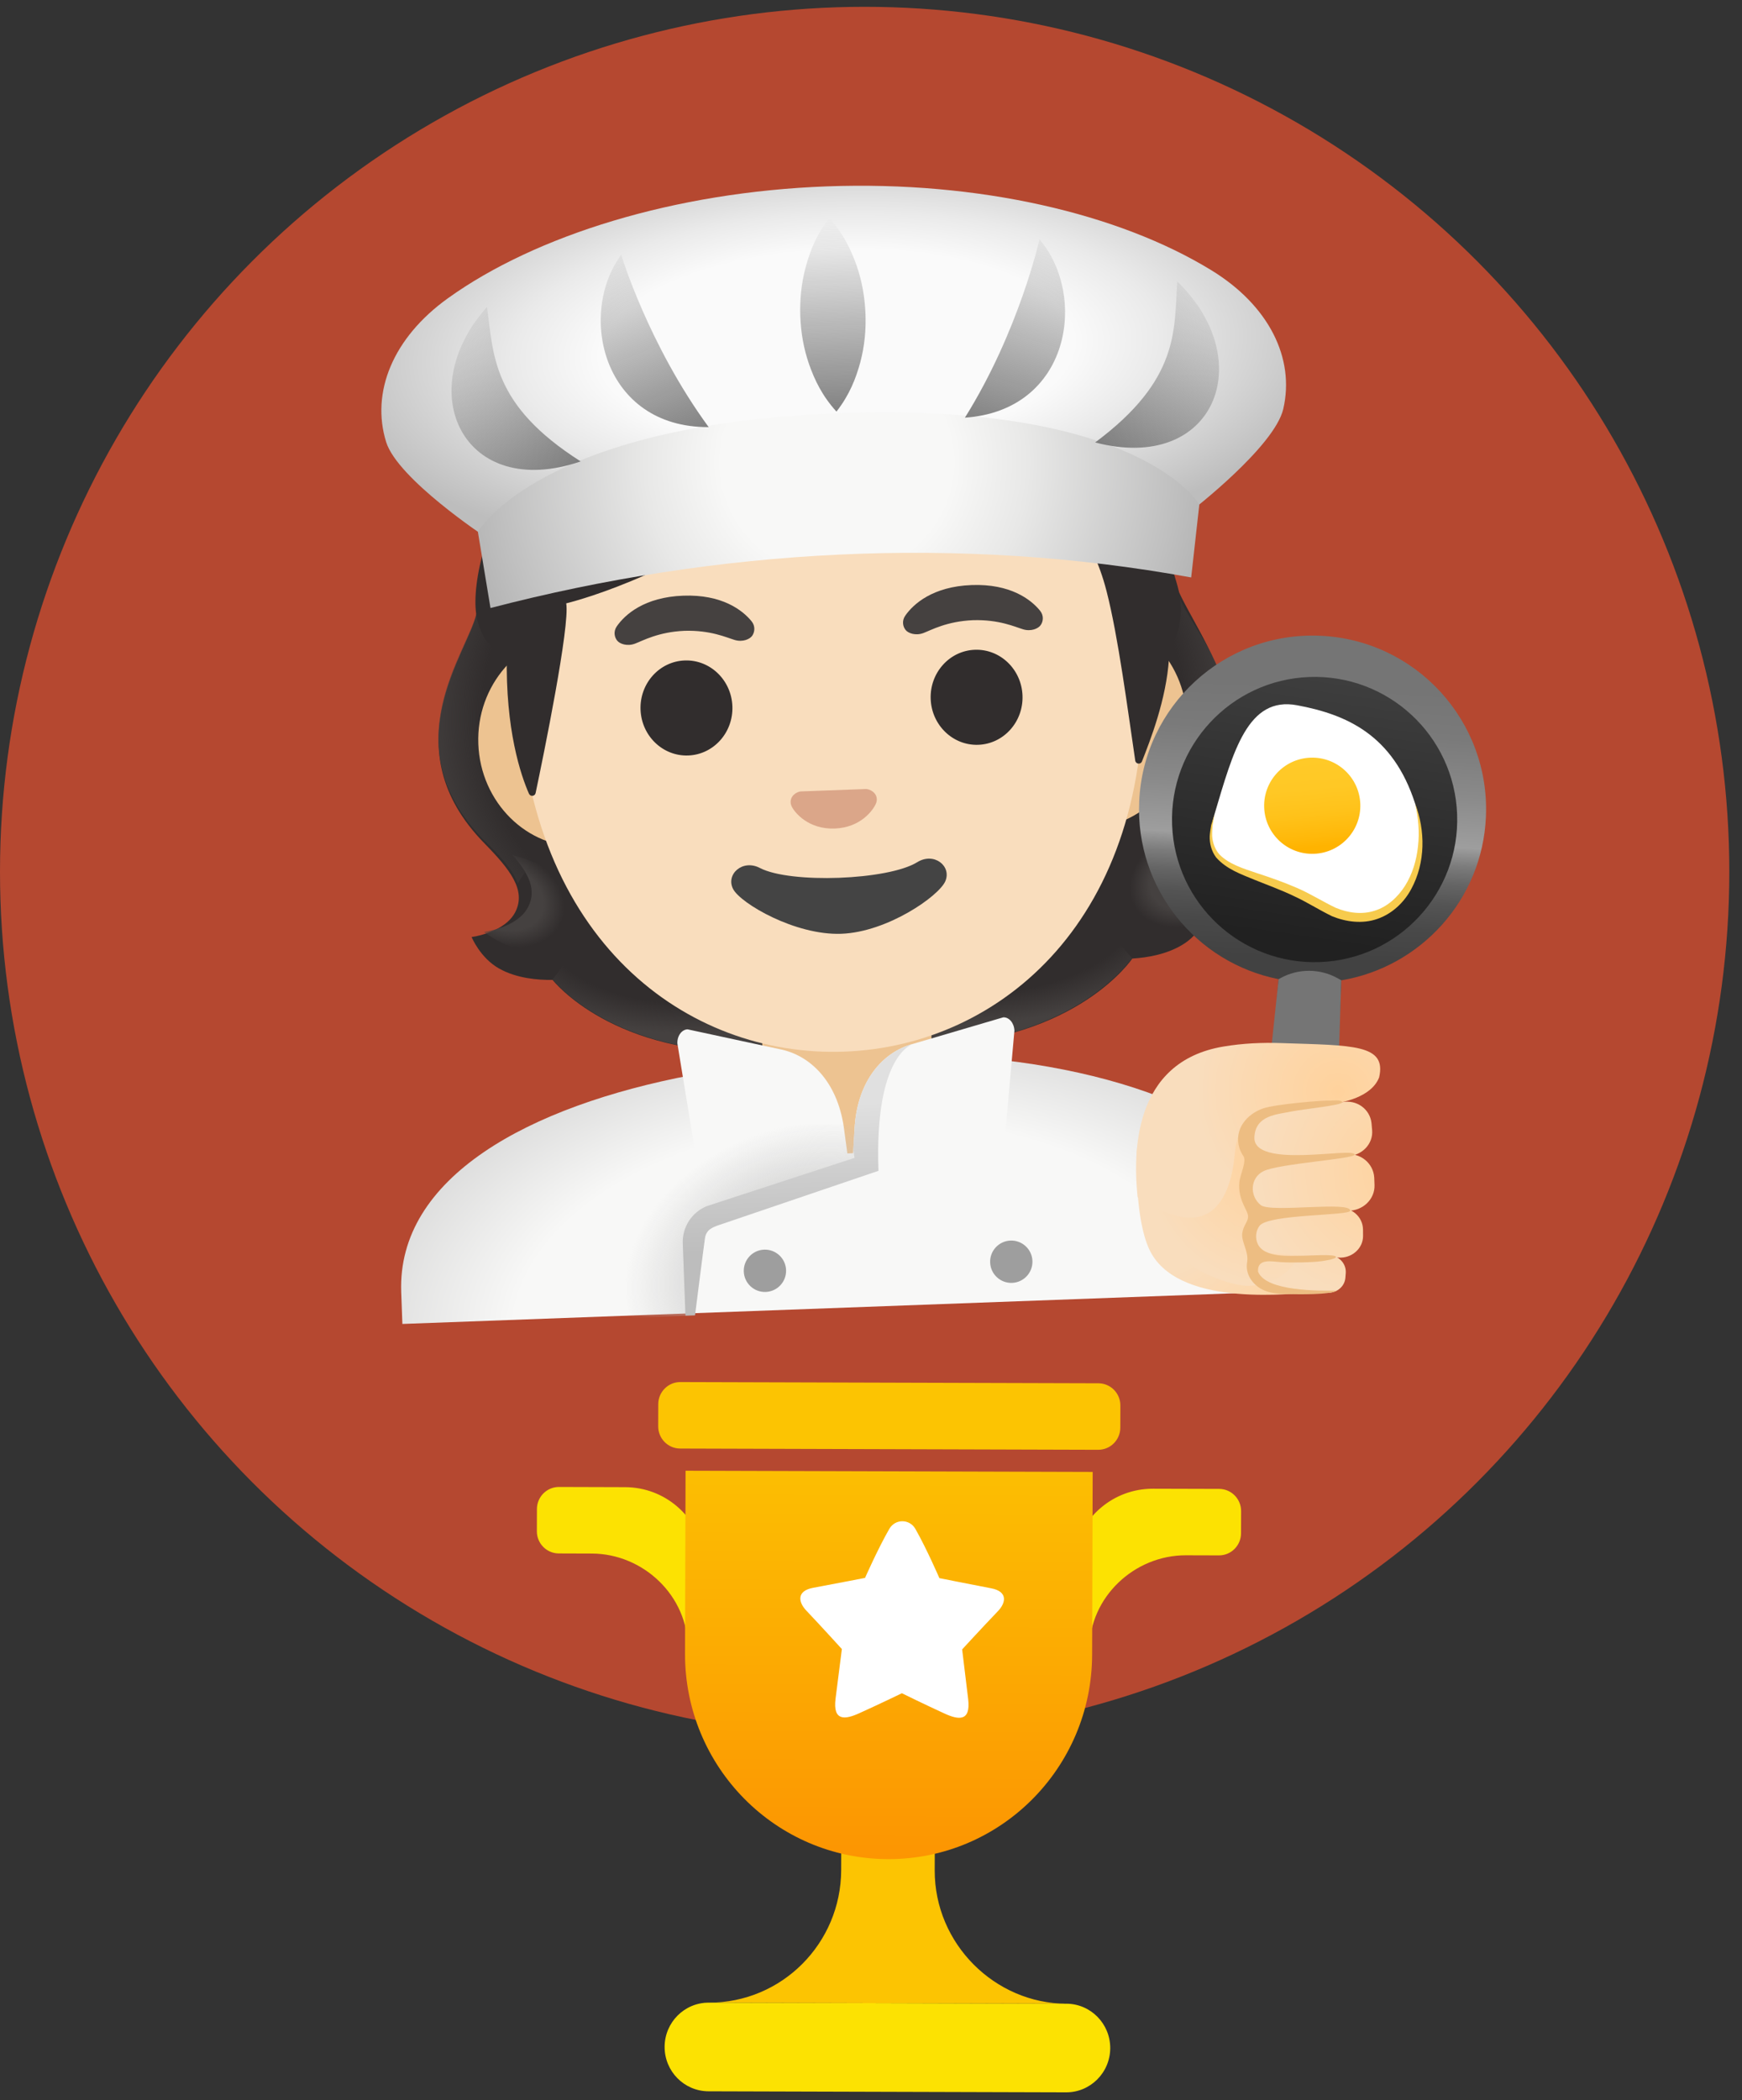 <svg width="112" height="135" viewBox="0 0 112 135" fill="none" xmlns="http://www.w3.org/2000/svg">
<rect x="0" y="0" width="112" height="135" fill="#333333" stroke="none"/>
<circle cx="55.592" cy="56.03" r="55.592" fill="#B54830"/>
<path d="M74.852 57.068C74.055 55.733 74.617 53.94 76.516 52.536C82.768 47.913 76.827 40.657 75.686 37.785C75.702 37.748 75.13 36.688 75.147 36.651L74.069 36.637C73.727 36.601 64.992 36.202 53.218 36.63C41.437 37.064 32.505 38.114 32.16 38.181C32.16 38.181 30.619 39.409 30.633 39.445C30.119 41.903 25.108 48.043 31.146 54.208C32.801 55.895 33.831 57.215 33.14 58.605C32.466 59.958 30.321 60.229 30.321 60.229C30.321 60.229 30.867 61.567 32.089 62.255C33.22 62.892 34.589 62.998 35.528 62.987C35.528 62.987 39.392 67.959 49.002 67.605L59.701 67.21C69.311 66.856 72.799 61.614 72.799 61.614C73.736 61.556 75.093 61.349 76.174 60.631C77.342 59.855 77.789 58.48 77.789 58.48C77.789 58.48 75.624 58.368 74.852 57.068Z" fill="#312D2D"/>
<path d="M54.19 67.407L53.98 61.701L71.138 59.7L72.775 61.577C72.775 61.577 69.261 66.858 59.575 67.215L54.19 67.407Z" fill="url(#paint0_radial_5093_376)"/>
<path d="M72.737 59.109C70.017 55.335 75.68 53.678 75.68 53.678L75.686 53.684C74.737 54.941 74.324 56.023 74.947 57.055C75.725 58.343 77.9 58.454 77.9 58.454C77.9 58.454 75.044 61.158 72.737 59.109Z" fill="url(#paint1_radial_5093_376)"/>
<path d="M75.714 37.827C75.809 40.236 82.342 44.576 76.67 52.259C76.373 52.662 74.965 54.11 74.678 55.255C74.678 55.255 68.775 47.565 66.928 42.987C66.558 42.062 66.211 41.112 66.133 40.117C66.076 39.37 66.155 38.476 66.561 37.825C67.056 37.029 75.396 37.179 75.396 37.179C75.39 37.191 75.714 37.827 75.714 37.827Z" fill="url(#paint2_radial_5093_376)"/>
<path d="M30.659 39.329C30.14 41.782 25.151 47.835 31.027 53.914C31.379 54.279 32.907 55.65 33.287 56.781C33.287 56.781 38.74 48.6 40.285 43.854C40.599 42.895 40.877 41.914 40.882 40.907C40.884 40.151 40.737 39.257 40.273 38.633C39.708 37.868 39.089 38.101 38.18 38.134C36.445 38.198 31.689 38.625 31.098 38.647C31.099 38.659 30.659 39.329 30.659 39.329Z" fill="url(#paint3_radial_5093_376)"/>
<path d="M54.498 67.396L54.288 61.69L37.029 60.957L35.534 62.95C35.534 62.95 39.428 67.958 49.113 67.601L54.498 67.396Z" fill="url(#paint4_radial_5093_376)"/>
<path d="M36.316 60.177C38.751 56.213 32.982 54.977 32.982 54.977L32.976 54.983C34.015 56.167 34.506 57.216 33.96 58.291C33.28 59.633 31.119 59.903 31.119 59.903C31.119 59.903 34.166 62.39 36.316 60.177Z" fill="url(#paint5_radial_5093_376)"/>
<path d="M84.274 80.908C84.011 73.77 75.268 69.388 64.455 68.139L64.384 66.215C64.024 66.228 59.138 67.413 59.138 67.413L49.806 67.757L44.404 66.85L44.493 69.1C33.979 71.093 25.524 75.681 25.796 83.063L25.871 85.1L84.343 82.945L84.268 80.909L84.274 80.908Z" fill="url(#paint6_radial_5093_376)"/>
<path d="M54.311 63.254L48.874 63.454L49.029 67.658C49.029 67.658 53.834 68.032 54.059 74.153L55.676 74.093C55.608 67.356 59.907 67.197 59.907 67.197L59.755 63.059L54.311 63.254Z" fill="#EDC391"/>
<path d="M54.545 74.626C54.513 74.412 54.288 72.705 54.248 72.425C53.818 69.526 52.099 67.809 50.1 67.433L44.207 66.163C43.83 66.177 43.533 66.583 43.551 67.068L44.712 74.155L52.916 75.994L54.545 74.626Z" fill="#F8F8F7"/>
<path d="M49.23 83.043C49.981 83.015 50.567 82.384 50.54 81.634C50.512 80.883 49.881 80.297 49.13 80.324C48.38 80.352 47.793 80.983 47.821 81.734C47.849 82.485 48.48 83.071 49.23 83.043Z" fill="#9E9E9E"/>
<path d="M65.069 82.46C65.82 82.432 66.406 81.801 66.379 81.05C66.351 80.299 65.72 79.713 64.969 79.741C64.219 79.769 63.632 80.4 63.66 81.15C63.688 81.901 64.319 82.487 65.069 82.46Z" fill="#9E9E9E"/>
<path d="M54.819 74.592C54.835 74.376 54.934 72.657 54.953 72.375C55.169 69.452 56.757 67.613 58.722 67.091L64.506 65.391C64.883 65.377 65.203 65.761 65.221 66.246L64.585 73.399L56.538 75.836L54.819 74.592Z" fill="#F8F8F7"/>
<path d="M55.762 72.363C54.449 72.363 52.032 72.008 49.486 72.582C42.963 74.064 39.208 79.233 40.242 83.548C40.341 83.952 40.493 84.33 40.674 84.695L44.069 84.57L44.575 78.597C45.38 77.656 55.922 74.737 55.922 74.737L55.762 72.363Z" fill="url(#paint7_radial_5093_376)"/>
<path d="M54.953 72.374C54.933 72.633 54.884 73.57 54.864 73.865L54.939 74.426L45.441 77.528C44.478 77.923 43.86 78.875 43.898 79.917L44.07 84.57L44.686 84.547C44.686 84.547 45.239 80.174 45.325 79.589C45.412 79.004 45.869 78.885 46.135 78.774L56.481 75.256C56.202 67.699 58.728 67.09 58.728 67.09C56.757 67.613 55.17 69.452 54.953 72.374Z" fill="url(#paint8_linear_5093_376)"/>
<path d="M69.64 39.543L36.914 40.748C33.387 40.878 30.614 44.057 30.753 47.817C30.891 51.578 33.891 54.544 37.418 54.414L70.144 53.208C73.671 53.078 76.444 49.894 76.306 46.139C76.167 42.384 73.168 39.413 69.64 39.543Z" fill="#EDC391"/>
<path d="M52.406 16.57C41.986 16.954 32.744 28.453 33.335 44.496C33.922 60.449 44.16 67.969 54.286 67.596C64.412 67.223 74.068 58.97 73.48 43.017C72.889 26.974 62.831 16.186 52.406 16.57Z" fill="#F9DDBD"/>
<path d="M30.611 39.422C30.945 41.802 32.587 42.107 32.587 42.107C32.489 46.914 33.489 49.833 34.007 51.014C34.098 51.22 34.391 51.191 34.437 50.974C34.942 48.575 36.655 40.218 36.404 38.782C36.404 38.782 43.145 37.185 49.455 32.173C50.737 31.155 52.137 30.276 53.636 29.615C61.655 26.075 63.559 31.54 63.559 31.54C63.559 31.54 69.16 30.248 71.15 38.018C71.898 40.929 72.503 45.614 72.989 48.888C73.022 49.12 73.341 49.157 73.423 48.938C73.943 47.611 74.986 44.982 75.158 42.332C75.22 41.4 76.45 40.125 75.65 37.462C74.741 34.42 70.986 19.909 52.476 20.591C33.966 21.273 30.09 35.681 30.611 39.422Z" fill="#312D2D"/>
<path d="M44.248 48.561C45.879 48.501 47.15 47.085 47.088 45.398C47.026 43.712 45.654 42.393 44.023 42.453C42.393 42.513 41.121 43.929 41.183 45.616C41.245 47.303 42.618 48.621 44.248 48.561Z" fill="#312D2D"/>
<path d="M62.901 47.874C64.532 47.814 65.803 46.398 65.741 44.711C65.679 43.025 64.307 41.706 62.676 41.766C61.046 41.826 59.775 43.242 59.837 44.929C59.899 46.615 61.271 47.934 62.901 47.874Z" fill="#312D2D"/>
<path d="M58.972 55.42C57.093 56.58 50.812 56.811 48.858 55.792C47.734 55.205 46.644 56.209 47.137 57.149C47.623 58.072 51.127 60.13 54.093 60.021C57.059 59.911 60.36 57.602 60.777 56.646C61.199 55.667 60.05 54.751 58.972 55.42Z" fill="#444444"/>
<path d="M48.32 39.932C47.736 39.216 46.415 38.197 43.924 38.289C41.433 38.381 40.185 39.5 39.661 40.251C39.427 40.584 39.501 40.959 39.683 41.18C39.846 41.384 40.321 41.564 40.829 41.371C41.338 41.179 42.325 40.621 44.007 40.547C45.69 40.497 46.715 40.981 47.237 41.136C47.758 41.29 48.218 41.081 48.366 40.86C48.525 40.626 48.577 40.247 48.32 39.932Z" fill="#454140"/>
<path d="M66.865 39.249C66.281 38.533 64.96 37.514 62.469 37.606C59.978 37.698 58.73 38.817 58.206 39.568C57.973 39.9 58.046 40.275 58.228 40.497C58.392 40.7 58.866 40.881 59.375 40.688C59.883 40.495 60.87 39.938 62.553 39.864C64.236 39.813 65.261 40.297 65.782 40.452C66.304 40.607 66.764 40.398 66.911 40.177C67.077 39.943 67.123 39.563 66.865 39.249Z" fill="#454140"/>
<path d="M55.873 50.754C55.807 50.734 55.747 50.719 55.681 50.716L51.474 50.871C51.408 50.879 51.344 50.898 51.285 50.923C50.91 51.083 50.716 51.459 50.908 51.85C51.101 52.241 51.98 53.318 53.668 53.256C55.356 53.194 56.153 52.049 56.317 51.651C56.486 51.252 56.259 50.886 55.873 50.754Z" fill="#DBA689"/>
<path d="M84.872 40.864C78.716 40.599 73.507 45.372 73.242 51.529C72.997 57.102 76.897 61.888 82.207 62.939L81.674 68.823C81.68 68.823 85.926 69.146 85.98 69.156L86.239 63.013C91.329 62.159 95.308 57.851 95.536 52.494C95.801 46.338 91.028 41.129 84.872 40.864Z" fill="url(#paint9_linear_5093_376)"/>
<path d="M84.859 61.84C89.919 61.654 93.87 57.401 93.684 52.341C93.497 47.281 89.244 43.33 84.184 43.516C79.124 43.703 75.173 47.956 75.359 53.016C75.546 58.076 79.799 62.027 84.859 61.84Z" fill="url(#paint10_linear_5093_376)"/>
<path d="M90.984 51.654C92.406 56.081 89.35 60.865 84.983 58.214C80.616 55.562 76.876 56.408 78.081 52.352C79.287 48.296 80.223 44.735 83.394 45.332C86.569 45.923 89.562 47.228 90.984 51.654Z" fill="white"/>
<path d="M84.483 54.88C86.19 54.818 87.522 53.383 87.459 51.677C87.396 49.97 85.962 48.638 84.255 48.701C82.549 48.764 81.216 50.198 81.279 51.904C81.342 53.611 82.777 54.943 84.483 54.88Z" fill="url(#paint11_linear_5093_376)"/>
<path d="M90.984 51.655C91.641 53.381 91.663 55.437 90.731 57.151C90.276 58.001 89.512 58.737 88.553 59.066C87.594 59.401 86.539 59.26 85.638 58.891C84.74 58.451 84.015 57.974 83.174 57.591C82.35 57.196 81.487 56.886 80.628 56.539C79.782 56.187 78.847 55.867 78.183 55.106C77.886 54.704 77.76 54.205 77.778 53.73C77.794 53.496 77.833 53.261 77.873 53.031L78.082 52.364L77.963 53.046C77.948 53.274 77.926 53.503 77.934 53.73C77.963 54.179 78.123 54.605 78.404 54.924C79.015 55.544 79.918 55.822 80.787 56.114C81.667 56.399 82.547 56.709 83.413 57.084C84.266 57.455 85.107 57.987 85.876 58.349C86.68 58.685 87.566 58.802 88.377 58.539C89.19 58.293 89.869 57.674 90.339 56.931C90.809 56.182 91.076 55.297 91.169 54.394C91.273 53.485 91.191 52.558 90.984 51.655Z" fill="#F7CB4D"/>
<path d="M81.505 69.771C81.497 69.55 82.207 62.94 82.207 62.94L82.331 62.869C82.891 62.561 83.52 62.4 84.16 62.401C84.799 62.401 85.428 62.563 85.989 62.872L86.233 63.007L86.01 70.127L81.505 69.771Z" fill="#757575"/>
<path d="M77.866 17.36C71.947 13.74 62.976 11.618 53.173 11.979C43.37 12.34 34.442 15.122 28.804 19.167C25.258 21.708 23.834 25.221 24.828 28.416C25.575 30.793 31.192 34.502 31.192 34.502C37.991 37.394 38.428 32.023 53.818 31.438C69.208 30.889 70.04 36.213 76.607 32.829C76.607 32.829 81.943 28.716 82.507 26.285C83.262 23.031 81.59 19.633 77.866 17.36Z" fill="url(#paint12_radial_5093_376)"/>
<path d="M31.535 39.082L30.725 34.183C30.725 34.183 34.626 27.27 53.986 26.556C73.346 25.843 77.109 32.432 77.109 32.432L76.586 37.117C61.68 34.392 46.158 35.27 31.535 39.082Z" fill="url(#paint13_radial_5093_376)"/>
<path d="M39.939 16.376C39.939 16.376 41.681 22.152 45.564 27.454C38.76 27.489 37.118 20.209 39.939 16.376Z" fill="url(#paint14_linear_5093_376)"/>
<path d="M31.308 19.728C31.745 22.812 31.599 26.014 37.334 29.658C29.832 32.225 26.425 25.203 31.308 19.728Z" fill="url(#paint15_linear_5093_376)"/>
<path d="M66.833 15.385C66.833 15.385 65.521 21.274 62.038 26.847C68.827 26.381 69.928 19.001 66.833 15.385Z" fill="url(#paint16_linear_5093_376)"/>
<path d="M75.692 18.093C75.483 21.201 75.864 24.383 70.413 28.439C78.085 30.447 80.965 23.194 75.692 18.093Z" fill="url(#paint17_linear_5093_376)"/>
<path d="M53.321 14.024C54.227 15.028 54.714 16.047 55.076 17.072C55.431 18.096 55.601 19.127 55.645 20.163C55.684 21.199 55.59 22.239 55.311 23.287C55.026 24.335 54.615 25.388 53.779 26.456C52.866 25.452 52.379 24.433 52.017 23.409C51.662 22.384 51.492 21.353 51.454 20.317C51.421 19.281 51.515 18.24 51.794 17.192C52.073 16.145 52.484 15.092 53.321 14.024Z" fill="url(#paint18_linear_5093_376)"/>
<path d="M80.178 70.373C79.517 70.499 78.876 70.684 78.282 70.976C77.421 71.391 73.219 70.281 73.067 74.304C73.072 75.413 73.063 78.916 74.049 80.606C76.11 84.134 83.47 83.053 84.03 83.129C87.567 83.58 85.688 72.304 83.664 70.916C83.413 70.763 83.004 70.568 82.643 70.384C81.941 70.032 80.863 70.245 80.178 70.373Z" fill="url(#paint19_radial_5093_376)"/>
<path d="M85.397 80.68L81.416 80.701C81.179 80.692 80.946 80.771 80.763 80.923C80.579 81.074 80.458 81.288 80.421 81.523C80.333 82.042 80.728 82.519 81.277 82.607L85.228 83.085C85.861 83.176 86.451 82.746 86.5 82.133L86.525 81.82C86.562 81.195 86.051 80.674 85.397 80.68Z" fill="url(#paint20_radial_5093_376)"/>
<path d="M80.008 72.082C79.906 72.086 74.169 77.178 74.169 77.178C74.169 77.178 74.389 79.557 76.748 81.419C77.415 81.94 79.306 82.65 80.181 82.647C86.166 82.649 85.031 71.873 80.008 72.082Z" fill="url(#paint21_radial_5093_376)"/>
<path d="M73.141 76.946C73.141 76.946 73.986 77.563 75.225 78.015C78.994 79.393 79.329 74.817 79.393 74.107C79.745 70.466 82.979 71.187 85.692 70.937C86.254 70.886 88.178 70.54 88.67 69.25C89.161 67.115 86.988 67.201 82.395 67.047C81.146 67.003 79.901 67.061 78.667 67.268C72.779 68.247 72.861 74.228 73.141 76.946Z" fill="url(#paint22_radial_5093_376)"/>
<path d="M86.459 74.195L80.786 74.829C80.021 74.906 80.025 75.487 80.004 76.213C79.966 77 80.081 77.674 80.916 77.703L86.641 77.822C87.607 77.846 88.407 77.091 88.373 76.163L88.355 75.69C88.297 74.751 87.438 74.063 86.459 74.195Z" fill="url(#paint23_radial_5093_376)"/>
<path d="M86.294 70.843L81.431 71.658C80.704 71.769 80.204 72.375 80.218 73.07C80.222 73.825 80.903 74.412 81.7 74.4L86.644 74.308C87.567 74.286 88.3 73.522 88.219 72.637L88.179 72.189C88.08 71.287 87.223 70.665 86.294 70.843Z" fill="url(#paint24_radial_5093_376)"/>
<path d="M86.036 77.658L81.534 78.028C80.864 78.071 80.355 78.581 80.312 79.212C80.254 79.898 80.827 80.495 81.555 80.546L86.069 80.835C86.91 80.888 87.642 80.249 87.636 79.44L87.633 79.026C87.621 78.206 86.896 77.573 86.036 77.658Z" fill="url(#paint25_radial_5093_376)"/>
<path d="M86.809 77.822C86.857 77.178 81.712 77.974 81.063 77.464C80.322 76.879 80.368 75.696 81.246 75.274C82.236 74.794 87.112 74.489 87.096 74.213C87.077 73.704 80.541 75.174 80.65 73.09C80.724 71.678 82.084 71.64 83.084 71.435C83.679 71.311 86.301 71.04 86.294 70.855C86.288 70.669 85.643 70.747 85.571 70.744C85.09 70.713 82.011 70.971 81.212 71.246C80.164 71.608 79.336 72.58 79.68 73.767C79.735 73.969 79.832 74.145 79.946 74.315C80.167 74.63 79.727 75.528 79.683 75.986C79.577 77.165 80.241 77.77 80.245 78.195C80.251 78.519 79.942 78.758 79.87 79.259C79.794 79.813 80.279 80.419 80.189 81.076C80.155 81.299 80.144 81.479 80.194 81.705C80.272 82.044 80.457 82.337 80.712 82.574C81.302 83.128 82.089 83.171 82.857 83.184C83.373 83.195 85.492 83.243 85.961 82.956C84.828 82.974 81.394 83.016 80.885 81.74C80.823 80.861 81.772 81.089 82.362 81.128C83.029 81.169 84.275 81.153 84.944 81.069C85.129 81.044 85.904 80.931 85.899 80.793C85.891 80.584 84.049 80.718 83.821 80.714C82.994 80.709 81.255 80.893 80.848 79.918C80.697 79.564 80.74 79.113 80.974 78.798C81.534 78.028 86.779 78.153 86.809 77.822Z" fill="#EDBD82"/>
<path fill-rule="evenodd" clip-rule="evenodd" d="M45.569 128.725C50.258 128.739 54.069 124.924 54.083 120.203L54.095 116.286L60.108 116.304L60.096 120.221C60.082 124.941 63.962 128.779 68.56 128.793C73.158 128.806 39.631 128.707 45.569 128.725Z" fill="#FCC402"/>
<path fill-rule="evenodd" clip-rule="evenodd" d="M68.543 134.49L45.552 134.423C43.989 134.418 42.726 133.139 42.731 131.565C42.736 129.992 44.006 128.72 45.569 128.725C47.211 128.73 66.964 128.788 68.559 128.793C70.122 128.797 71.385 130.076 71.381 131.65C71.376 133.223 70.105 134.495 68.543 134.49Z" fill="#FCE202"/>
<path fill-rule="evenodd" clip-rule="evenodd" d="M78.371 99.976L76.249 99.97C72.928 99.96 70.052 102.662 70.042 106.006L68.981 106.003L68.998 99.949C69.497 97.512 71.573 95.683 74.14 95.691L78.384 95.703C79.165 95.705 79.797 96.345 79.795 97.132L79.79 98.556C79.788 99.343 79.153 99.979 78.371 99.976ZM38.049 99.858L35.927 99.851C35.146 99.849 34.514 99.21 34.517 98.423L34.521 96.998C34.523 96.212 35.158 95.576 35.94 95.578L40.184 95.591C42.751 95.598 44.816 97.439 45.3 99.879L45.282 105.933L44.221 105.93C44.231 102.586 41.37 99.868 38.049 99.858Z" fill="#FCE202"/>
<path fill-rule="evenodd" clip-rule="evenodd" d="M44.078 94.534L70.252 94.611L70.217 106.362C70.196 113.639 64.319 119.521 57.091 119.5C49.864 119.479 44.022 113.562 44.043 106.285L44.078 94.534Z" fill="url(#paint26_linear_5093_376)"/>
<path fill-rule="evenodd" clip-rule="evenodd" d="M43.741 88.835L70.622 88.914C71.404 88.917 72.035 89.556 72.033 90.343L72.029 91.767C72.026 92.554 71.391 93.19 70.61 93.188L43.728 93.109C42.947 93.106 42.316 92.467 42.318 91.68L42.322 90.255C42.324 89.469 42.96 88.833 43.741 88.835Z" fill="#FCC402"/>
<path fill-rule="evenodd" clip-rule="evenodd" d="M64.165 103.556C63.16 104.604 61.86 106.02 61.86 106.02C61.86 106.02 62.078 107.789 62.247 109.212C62.423 110.684 61.612 110.547 60.732 110.144C59.463 109.564 57.985 108.837 57.985 108.837C57.985 108.837 56.503 109.556 55.231 110.128C54.349 110.526 53.537 110.658 53.721 109.186C53.9 107.765 54.127 105.997 54.127 105.997C54.127 105.997 52.836 104.574 51.837 103.52C51.33 102.986 51.196 102.26 52.282 102.059C53.709 101.794 55.617 101.423 55.617 101.423C55.617 101.423 56.443 99.547 57.178 98.272C57.556 97.616 58.481 97.619 58.855 98.276C59.583 99.556 60.397 101.438 60.397 101.438C60.397 101.438 62.303 101.819 63.728 102.092C64.813 102.3 64.675 103.025 64.165 103.556Z" fill="white"/>
<defs>
<radialGradient id="paint0_radial_5093_376" cx="0" cy="0" r="1" gradientUnits="userSpaceOnUse" gradientTransform="translate(62.679 58.838) rotate(-2.11) scale(14.115 6.959)">
<stop offset="0.728" stop-color="#454140" stop-opacity="0"/>
<stop offset="1" stop-color="#454140"/>
</radialGradient>
<radialGradient id="paint1_radial_5093_376" cx="0" cy="0" r="1" gradientUnits="userSpaceOnUse" gradientTransform="translate(76.588 56.288) rotate(153.073) scale(4.162 3.065)">
<stop offset="0.663" stop-color="#454140"/>
<stop offset="1" stop-color="#454140" stop-opacity="0"/>
</radialGradient>
<radialGradient id="paint2_radial_5093_376" cx="0" cy="0" r="1" gradientUnits="userSpaceOnUse" gradientTransform="translate(65.576 45.22) rotate(-96.351) scale(17.509 14.467)">
<stop offset="0.725" stop-color="#454140" stop-opacity="0"/>
<stop offset="1" stop-color="#454140"/>
</radialGradient>
<radialGradient id="paint3_radial_5093_376" cx="0" cy="0" r="1" gradientUnits="userSpaceOnUse" gradientTransform="translate(41.825 45.918) rotate(-87.805) scale(17.808 14.932)">
<stop offset="0.725" stop-color="#454140" stop-opacity="0"/>
<stop offset="1" stop-color="#454140"/>
</radialGradient>
<radialGradient id="paint4_radial_5093_376" cx="0" cy="0" r="1" gradientUnits="userSpaceOnUse" gradientTransform="translate(45.403 59.475) rotate(177.89) scale(14.115 6.959)">
<stop offset="0.728" stop-color="#454140" stop-opacity="0"/>
<stop offset="1" stop-color="#454140"/>
</radialGradient>
<radialGradient id="paint5_radial_5093_376" cx="0" cy="0" r="1" gradientUnits="userSpaceOnUse" gradientTransform="translate(32.272 57.648) rotate(22.707) scale(4.162 3.065)">
<stop offset="0.663" stop-color="#454140"/>
<stop offset="1" stop-color="#454140" stop-opacity="0"/>
</radialGradient>
<radialGradient id="paint6_radial_5093_376" cx="0" cy="0" r="1" gradientUnits="userSpaceOnUse" gradientTransform="translate(55.448 85.105) rotate(-2.11) scale(40.418 23.471)">
<stop offset="0.559" stop-color="#F8F8F7"/>
<stop offset="1" stop-color="#C6C6C6"/>
</radialGradient>
<radialGradient id="paint7_radial_5093_376" cx="0" cy="0" r="1" gradientUnits="userSpaceOnUse" gradientTransform="translate(51.87 81.344) rotate(-17.726) scale(11.954 9.03)">
<stop offset="0.153" stop-color="#BDBDBD"/>
<stop offset="1" stop-color="#BDBDBD" stop-opacity="0"/>
</radialGradient>
<linearGradient id="paint8_linear_5093_376" x1="51.708" y1="84.265" x2="51.221" y2="71.056" gradientUnits="userSpaceOnUse">
<stop offset="0.299" stop-color="#BDBDBD"/>
<stop offset="0.657" stop-color="#CDCDCD"/>
<stop offset="1" stop-color="#E0E0E0"/>
</linearGradient>
<linearGradient id="paint9_linear_5093_376" x1="85.026" y1="40.804" x2="83.461" y2="68.234" gradientUnits="userSpaceOnUse">
<stop offset="0.119" stop-color="#757575"/>
<stop offset="0.226" stop-color="#7A7A7A"/>
<stop offset="0.359" stop-color="#8A8A8A"/>
<stop offset="0.479" stop-color="#9E9E9E"/>
<stop offset="0.488" stop-color="#969696"/>
<stop offset="0.524" stop-color="#7B7B7B"/>
<stop offset="0.566" stop-color="#656565"/>
<stop offset="0.615" stop-color="#545454"/>
<stop offset="0.676" stop-color="#494949"/>
<stop offset="0.76" stop-color="#424242"/>
<stop offset="0.996" stop-color="#404040"/>
</linearGradient>
<linearGradient id="paint10_linear_5093_376" x1="83.389" y1="60.373" x2="86.026" y2="42.472" gradientUnits="userSpaceOnUse">
<stop stop-color="#212121"/>
<stop offset="0.996" stop-color="#404040"/>
</linearGradient>
<linearGradient id="paint11_linear_5093_376" x1="84.076" y1="48.731" x2="84.626" y2="54.433" gradientUnits="userSpaceOnUse">
<stop stop-color="#FFCA28"/>
<stop offset="0.341" stop-color="#FFC825"/>
<stop offset="0.629" stop-color="#FFC21A"/>
<stop offset="0.898" stop-color="#FFB809"/>
<stop offset="1" stop-color="#FFB300"/>
</linearGradient>
<radialGradient id="paint12_radial_5093_376" cx="0" cy="0" r="1" gradientUnits="userSpaceOnUse" gradientTransform="translate(53.784 22.438) rotate(-2.11) scale(32.784 13.835)">
<stop offset="0.462" stop-color="#FAFAFA"/>
<stop offset="0.634" stop-color="#EAEAEA"/>
<stop offset="0.969" stop-color="#C1C1C1"/>
<stop offset="1" stop-color="#BDBDBD"/>
</radialGradient>
<radialGradient id="paint13_radial_5093_376" cx="0" cy="0" r="1" gradientUnits="userSpaceOnUse" gradientTransform="translate(53.809 29.71) rotate(-1.738) scale(24.362 23.784)">
<stop offset="0.303" stop-color="#F8F8F7"/>
<stop offset="0.504" stop-color="#E8E8E7"/>
<stop offset="0.895" stop-color="#BFBFBF"/>
<stop offset="1" stop-color="#B3B3B3"/>
</radialGradient>
<linearGradient id="paint14_linear_5093_376" x1="38.519" y1="15.595" x2="43.484" y2="28.304" gradientUnits="userSpaceOnUse">
<stop stop-color="#757575" stop-opacity="0"/>
<stop offset="1" stop-color="#757575" stop-opacity="0.9"/>
</linearGradient>
<linearGradient id="paint15_linear_5093_376" x1="27.706" y1="21.161" x2="36.723" y2="29.898" gradientUnits="userSpaceOnUse">
<stop stop-color="#757575" stop-opacity="0"/>
<stop offset="1" stop-color="#757575" stop-opacity="0.9"/>
</linearGradient>
<linearGradient id="paint16_linear_5093_376" x1="68.193" y1="14.502" x2="64.176" y2="27.542" gradientUnits="userSpaceOnUse">
<stop stop-color="#757575" stop-opacity="0"/>
<stop offset="1" stop-color="#757575" stop-opacity="0.9"/>
</linearGradient>
<linearGradient id="paint17_linear_5093_376" x1="79.385" y1="19.258" x2="71.036" y2="28.635" gradientUnits="userSpaceOnUse">
<stop stop-color="#757575" stop-opacity="0"/>
<stop offset="1" stop-color="#757575" stop-opacity="0.9"/>
</linearGradient>
<linearGradient id="paint18_linear_5093_376" x1="53.318" y1="14.022" x2="53.776" y2="26.461" gradientUnits="userSpaceOnUse">
<stop stop-color="#757575" stop-opacity="0"/>
<stop offset="1" stop-color="#757575" stop-opacity="0.9"/>
</linearGradient>
<radialGradient id="paint19_radial_5093_376" cx="0" cy="0" r="1" gradientUnits="userSpaceOnUse" gradientTransform="translate(74.311 78.061) rotate(-93.525) scale(12.129 12.822)">
<stop offset="0.307" stop-color="#F9DDBD"/>
<stop offset="1" stop-color="#FFD29C"/>
</radialGradient>
<radialGradient id="paint20_radial_5093_376" cx="0" cy="0" r="1" gradientUnits="userSpaceOnUse" gradientTransform="translate(88.528 74.68) rotate(-22.145) scale(8.887 8.887)">
<stop stop-color="#FFD29C"/>
<stop offset="1" stop-color="#F9DDBD"/>
</radialGradient>
<radialGradient id="paint21_radial_5093_376" cx="0" cy="0" r="1" gradientUnits="userSpaceOnUse" gradientTransform="translate(81.819 74.622) rotate(-2.379) scale(8.116 8.116)">
<stop stop-color="#FFD29C"/>
<stop offset="1" stop-color="#F9DDBD"/>
</radialGradient>
<radialGradient id="paint22_radial_5093_376" cx="0" cy="0" r="1" gradientUnits="userSpaceOnUse" gradientTransform="translate(86.032 70.159) rotate(7.856) scale(9.132 8.88)">
<stop stop-color="#FFD29C"/>
<stop offset="1" stop-color="#F9DDBD"/>
</radialGradient>
<radialGradient id="paint23_radial_5093_376" cx="0" cy="0" r="1" gradientUnits="userSpaceOnUse" gradientTransform="translate(90.805 75.269) rotate(-5.303) scale(10.101 10.101)">
<stop stop-color="#FFD29C"/>
<stop offset="1" stop-color="#F9DDBD"/>
</radialGradient>
<radialGradient id="paint24_radial_5093_376" cx="0" cy="0" r="1" gradientUnits="userSpaceOnUse" gradientTransform="translate(90.478 75.557) rotate(2.846) scale(9.652 9.652)">
<stop stop-color="#FFD29C"/>
<stop offset="1" stop-color="#F9DDBD"/>
</radialGradient>
<radialGradient id="paint25_radial_5093_376" cx="0" cy="0" r="1" gradientUnits="userSpaceOnUse" gradientTransform="translate(89.765 74.707) rotate(-14.478) scale(9.656 9.656)">
<stop stop-color="#FFD29C"/>
<stop offset="1" stop-color="#F9DDBD"/>
</radialGradient>
<linearGradient id="paint26_linear_5093_376" x1="57.091" y1="119.5" x2="57.165" y2="94.572" gradientUnits="userSpaceOnUse">
<stop stop-color="#FC9502"/>
<stop offset="1" stop-color="#FCBE02"/>
</linearGradient>
</defs>
</svg>
